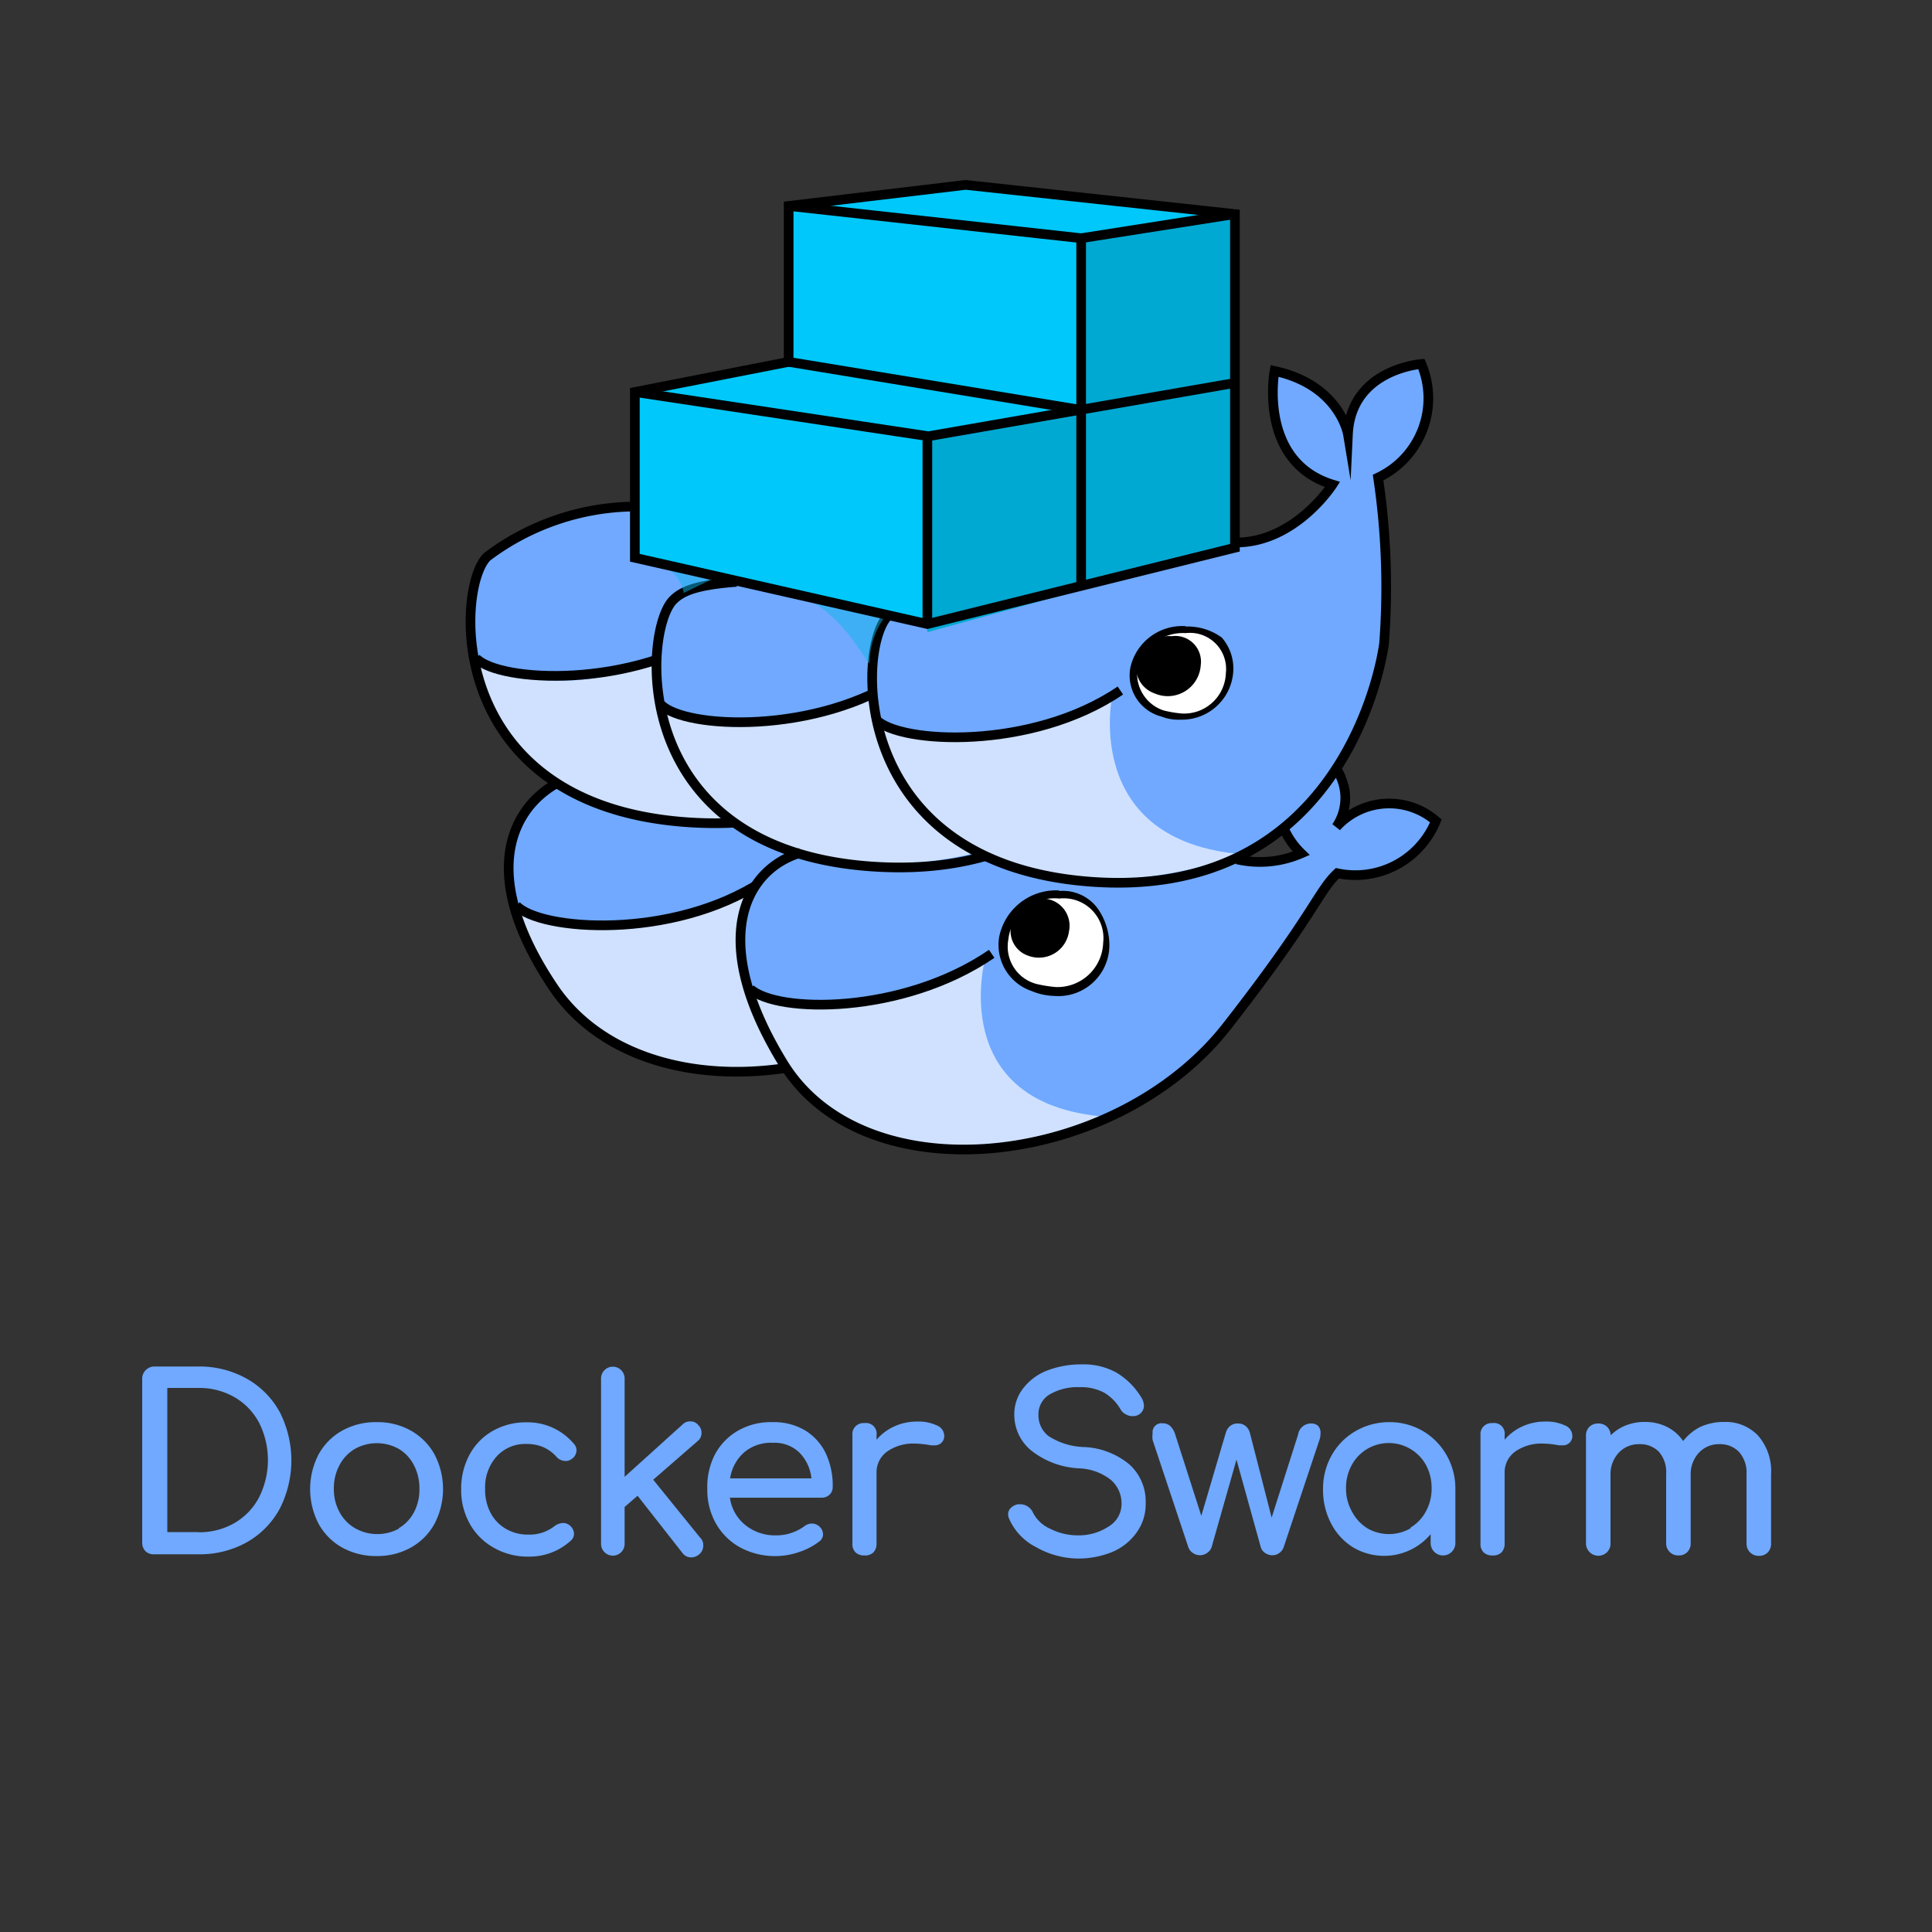 <svg xmlns="http://www.w3.org/2000/svg" id="Layer_1" data-name="Layer 1" viewBox="0 0 100 100"><rect x="0" y="0" width="100" height="100" fill="#333333" stroke="none"/><defs><style>.cls-1{fill:#70a9ff}.cls-2{fill:#cfe1ff}.cls-3{fill:none;stroke:#000;stroke-miterlimit:10;stroke-width:.5px}.cls-4{fill:#00c8fa}.cls-5{fill:#00a9d2}.cls-6{fill:#fff}.cls-7{fill:#0eb7ed;opacity:.5;isolation:isolate}</style></defs><g id="Layer_1-2" data-name="Layer 1"><path d="M30,40.06c-2.6,1-5.83,4.21-1.25,11s17.17,5.41,23-2c4.47-5.72,4.63-6.92,5.67-7.86a4.39,4.39,0,0,0,5.1-2.71,3.64,3.64,0,0,0-5.15.31s1.46-1.61.31-3Z" class="cls-1"/><path d="M26.72,47c0.88,0.62,6.19,2.6,12.17-1,0,0-2,7.23,6.29,7.8,0,0-7.18,3.17-12.64.47S26.72,47,26.72,47Z" class="cls-2"/><path d="M57.52,35.79c1.09,1.46-.31,3-0.31,3a3.69,3.69,0,0,1,5.15-.31,4.5,4.5,0,0,1-5.1,2.71c-1,1-1.14,2.18-5.62,7.91-5.72,7.39-18.47,8.74-23,2s-1.46-10.25,1.25-11" class="cls-3"/><path d="M26.72,46.87c1.2,1.3,8.06,1.82,12.75-1.25" class="cls-3"/><path d="M69.07,42.76s1.46-1.61.31-3L41.86,44c-2.6,1-5.83,4.21-1.25,11s17.27,5.57,23-1.92c4.47-5.72,4.63-6.92,5.67-7.86a4.39,4.39,0,0,0,5.1-2.71A4,4,0,0,0,69.07,42.76Zm-5,1.72,2.45-1.61a4.06,4.06,0,0,0,.88,1.25A4.84,4.84,0,0,1,64.07,44.48Z" class="cls-1"/><path d="M43.53,24.76c3.12,0,4.68-3,4.68-3-3.9-1.2-3-5.93-3-5.93A4.57,4.57,0,0,1,49,19.09c0.16-3.33,3.8-3.64,3.8-3.64a4.55,4.55,0,0,1-2.24,5.88,58.85,58.85,0,0,1,.62,9.21c-0.1,1.35-3.12,12.64-15.61,11.7s-12-12-10.25-13.58c0.78-.73,3.75-2,7.54-2.39" class="cls-1"/><path d="M24.8,34.28c0.88,0.68,5.83,2.34,11.7-1.4,0,0-1.61,7.54,6.76,8.22,0,0-7.18,3.17-12.64.47S24.8,34.28,24.8,34.28Z" class="cls-2"/><path d="M24.64,34.07c1.2,1.25,8.06,1.61,12.64-1.51" class="cls-3"/><path d="M43.11,25c3.12,0,5-3,5-3-3.9-1.2-3-5.88-3-5.88a4.57,4.57,0,0,1,3.8,3.28c0.16-3.33,3.8-3.64,3.8-3.64a4.55,4.55,0,0,1-2.24,5.88,37.53,37.53,0,0,1,.62,9.21C50.91,33,47.95,43.49,35.46,42.55S23.6,30.38,25.21,28.82a12.87,12.87,0,0,1,7.54-2.6" class="cls-3"/><path d="M34.84,31.06c-1.66,1.51-2.13,12.8,10.35,13.73S60.64,34.44,60.8,33.08a58.28,58.28,0,0,0-.62-9.21A4.54,4.54,0,0,0,62.41,18s-3.64.26-3.8,3.64c0,0-.42-2.55-3.8-3.28,0,0-.88,4.68,3,5.88,0,0-1.61,3-4.68,3" class="cls-1"/><path d="M34.42,36.67c0.88,0.62,5.83,2.29,11.7-1.46,0,0-1.61,7.54,6.76,8.22,0,0-7.23,2.86-12.75.16S34.42,36.67,34.42,36.67Z" class="cls-2"/><path d="M34.21,36.47c1.2,1.25,8.06,1.61,12.64-1.51" class="cls-3"/><path d="M52.73,27.15c3.12,0,5-3,5-3-3.9-1.2-3-5.88-3-5.88a4.57,4.57,0,0,1,3.8,3.28c0.16-3.33,3.8-3.64,3.8-3.64a4.55,4.55,0,0,1-2.24,5.88,43.25,43.25,0,0,1,.57,9.31C60.49,35.27,57.52,45.78,45,44.84S33.28,32.62,34.84,31.06c0.42-.42,1.09-0.78,3.28-0.94" class="cls-3"/><path d="M46,31.84c-1.66,1.51-2.13,12.8,10.35,13.79s15.14-11,15.29-12.33a62.51,62.51,0,0,0-.31-8.58,4.54,4.54,0,0,0,2.24-5.88s-3.64.26-3.8,3.64c0,0-.42-2.55-3.8-3.28,0,0-.88,4.68,3,5.88,0,0-1.61,3-4.68,3" class="cls-1"/><path d="M66.47,42.92a4.06,4.06,0,0,0,.88,1.25,5.36,5.36,0,0,1-3.33.31" class="cls-3"/><polygon points="33.07 20.29 33.07 28.87 48.21 32.3 64.13 28.35 64.13 10.92 50.19 9.57 41.03 10.66 41.03 18.73 33.07 20.29" class="cls-4"/><polygon points="63.92 10.82 63.92 28.35 48 32.72 48 22.78 55.96 21.33 55.96 12.43 63.92 10.82" class="cls-5"/><polyline points="32.86 20.29 48.05 22.58 63.92 19.82" class="cls-3"/><polyline points="40.82 10.66 55.96 12.33 63.92 11.08" class="cls-3"/><line x1="55.96" x2="55.96" y1="12.43" y2="30.33" class="cls-3"/><line x1="48" x2="48" y1="22.78" y2="32.3" class="cls-3"/><line x1="55.96" x2="40.82" y1="21.22" y2="18.73" class="cls-3"/><path d="M61.11,37.14a7.18,7.18,0,0,1-1-.16,2.14,2.14,0,0,1-1.46-2.39,2.46,2.46,0,0,1,2.6-2,2.69,2.69,0,0,1,1.77.62,2.17,2.17,0,0,1,.57,1.66,2.27,2.27,0,0,1-2.45,2.24h0Z" class="cls-6"/><path d="M61.37,32.77a1.87,1.87,0,0,1,2.08,2.08,2.16,2.16,0,0,1-2.29,2.08,5.86,5.86,0,0,1-.94-0.16,2,2,0,0,1-1.35-2.13,2.42,2.42,0,0,1,2.5-1.87m0-.36a2.75,2.75,0,0,0-2.86,2.13,2.2,2.2,0,0,0,1.61,2.55,2.42,2.42,0,0,0,1,.16,2.66,2.66,0,0,0,2.71-2.45A2.44,2.44,0,0,0,63.24,33a3,3,0,0,0-1.87-.57h0Z"/><path d="M60.64,32.93a1.71,1.71,0,0,0-1.82,1.35,1.44,1.44,0,0,0,.94,1.61,1.71,1.71,0,0,0,2.39-1.46A1.33,1.33,0,0,0,60.64,32.93Z"/><path d="M54.61,51.24a6.9,6.9,0,0,1-1.09-.16,2.41,2.41,0,0,1-1.61-2.55,2.74,2.74,0,0,1,2.86-2.24,2.67,2.67,0,0,1,1.92.73,2.49,2.49,0,0,1,.62,1.82,2.66,2.66,0,0,1-2.71,2.39h0Z" class="cls-6"/><path d="M54.81,46.51A2.06,2.06,0,0,1,57.1,48.8a2.37,2.37,0,0,1-2.45,2.29,7.18,7.18,0,0,1-1-.16,2,2,0,0,1-1.46-2.29,2.4,2.4,0,0,1,2.65-2.13m0-.42a3,3,0,0,0-3.12,2.39,2.52,2.52,0,0,0,1.66,2.81,3.3,3.3,0,0,0,1.2.26A2.64,2.64,0,0,0,57.42,49a3.32,3.32,0,0,0-.62-2,2.24,2.24,0,0,0-2-.88h0Z"/><path d="M53.57,46.56A1.51,1.51,0,0,0,52.32,48a1.34,1.34,0,0,0,.88,1.46,1.57,1.57,0,0,0,2.13-1.25A1.41,1.41,0,0,0,53.57,46.56Z"/><path d="M45.45,37.4C46.34,38,51.64,39.8,57.57,36c0,0-1.61,7.54,6.76,8.22,0,0-7.49,2.86-13,.16S45.45,37.4,45.45,37.4Z" class="cls-2"/><path d="M38.69,51C39.57,51.66,45,53.32,51,49.58c0,0-2.08,7.54,6.19,8.22,0,0-7.18,3.17-12.64.47S38.69,51,38.69,51Z" class="cls-2"/><path d="M45.35,37.25c1.2,1.25,8.06,1.61,12.64-1.51" class="cls-3"/><path d="M46,31.84c-1.66,1.51-2.13,12.8,10.35,13.79s15-10.2,15.29-12.33a38.62,38.62,0,0,0-.31-8.58,4.54,4.54,0,0,0,2.24-5.88s-3.64.26-3.8,3.64c0,0-.42-2.55-3.8-3.28,0,0-.88,4.68,3,5.88,0,0-1.92,3-5,3" class="cls-3"/><path d="M69.17,39.8a2.67,2.67,0,0,1,0,3,3.69,3.69,0,0,1,5.15-.31,4.5,4.5,0,0,1-5.1,2.71c-1,.94-1.2,2.13-5.67,7.86-5.72,7.39-18.73,8.9-23,2-4-6.5-1.92-10.09.88-10.92" class="cls-3"/><path d="M38.84,51.19c1.35,1.25,7.86,1.35,12.49-1.82" class="cls-3"/></g><g id="Layer_3" data-name="Layer 3"><path d="M33.9,29.18L37,29.91l-1.61.78A1.86,1.86,0,0,0,33.9,29.18Z" class="cls-7"/><path d="M41,30.74c-3.12-.62,4.94,1,4.94,1a4.2,4.2,0,0,0-.94,2.6C44.93,34.44,43.37,31.26,41,30.74Z" class="cls-7"/><polygon points="32.86 20.29 32.86 28.87 48 32.3 63.92 28.35 63.92 11.08 49.98 9.57 40.82 10.66 40.82 18.73 32.86 20.29" class="cls-3"/></g><path d="M7.55,80.31a0.63,0.63,0,0,1-.19-0.46V71.38a0.62,0.62,0,0,1,.19-0.47A0.64,0.64,0,0,1,8,70.73h2.26a5,5,0,0,1,2.51.63,4.41,4.41,0,0,1,1.71,1.73,5.5,5.5,0,0,1,0,5,4.4,4.4,0,0,1-1.71,1.74,5,5,0,0,1-2.51.62H8A0.63,0.63,0,0,1,7.55,80.31Zm2.73-1a3.64,3.64,0,0,0,1.86-.48,3.3,3.3,0,0,0,1.27-1.33,4.3,4.3,0,0,0,0-3.86,3.31,3.31,0,0,0-1.27-1.32,3.64,3.64,0,0,0-1.86-.48H8.66v7.46h1.61Z" class="cls-1"/><path d="M17.71,80.1a3.14,3.14,0,0,1-1.22-1.23,3.9,3.9,0,0,1,0-3.59,3.14,3.14,0,0,1,1.22-1.23,3.58,3.58,0,0,1,1.79-.44,3.52,3.52,0,0,1,1.77.44,3.19,3.19,0,0,1,1.22,1.23,3.87,3.87,0,0,1,0,3.59,3.14,3.14,0,0,1-1.22,1.23,3.54,3.54,0,0,1-1.78.44A3.58,3.58,0,0,1,17.71,80.1Zm2.93-1a2.08,2.08,0,0,0,.79-0.83,2.54,2.54,0,0,0,.28-1.21,2.58,2.58,0,0,0-.28-1.21A2.07,2.07,0,0,0,20.65,75a2.33,2.33,0,0,0-2.29,0,2.11,2.11,0,0,0-.79.84,2.52,2.52,0,0,0-.29,1.21,2.48,2.48,0,0,0,.29,1.21,2.11,2.11,0,0,0,.79.83A2.34,2.34,0,0,0,20.65,79.12Z" class="cls-1"/><path d="M25.54,80.1a3.21,3.21,0,0,1-1.23-1.24,3.56,3.56,0,0,1-.44-1.77,3.69,3.69,0,0,1,.43-1.79,3.1,3.1,0,0,1,1.21-1.24,3.45,3.45,0,0,1,1.75-.44,3.11,3.11,0,0,1,2.45,1.12,0.47,0.47,0,0,1,.13.33,0.55,0.55,0,0,1-.27.46,0.49,0.49,0,0,1-.29.09,0.63,0.63,0,0,1-.49-0.23,2,2,0,0,0-.68-0.49,2.15,2.15,0,0,0-.84-0.16,2,2,0,0,0-1.56.64,2.4,2.4,0,0,0-.6,1.71,2.53,2.53,0,0,0,.28,1.21,2.07,2.07,0,0,0,.79.83,2.23,2.23,0,0,0,1.16.3A2.08,2.08,0,0,0,28.69,79a0.79,0.79,0,0,1,.46-0.17,0.53,0.53,0,0,1,.32.11,0.58,0.58,0,0,1,.24.45,0.47,0.47,0,0,1-.15.34,3.18,3.18,0,0,1-2.25.84A3.52,3.52,0,0,1,25.54,80.1Z" class="cls-1"/><path d="M36.4,80a0.58,0.58,0,0,1-.22.46,0.63,0.63,0,0,1-.4.15,0.54,0.54,0,0,1-.45-0.22L33,77.42,32.33,78v1.91a0.61,0.61,0,1,1-1.22,0V71.35a0.61,0.61,0,1,1,1.22,0v5.09l3-2.71a0.53,0.53,0,0,1,.39-0.16,0.52,0.52,0,0,1,.43.2,0.53,0.53,0,0,1,.16.39,0.52,0.52,0,0,1-.2.43l-2.3,2,2.43,3A0.53,0.53,0,0,1,36.4,80Z" class="cls-1"/><path d="M42.94,77.36a0.57,0.57,0,0,1-.41.16H37.78a2.2,2.2,0,0,0,.79,1.41,2.45,2.45,0,0,0,1.61.54A2.41,2.41,0,0,0,41,79.33,2.33,2.33,0,0,0,41.63,79,0.65,0.65,0,0,1,42,78.86a0.54,0.54,0,0,1,.37.12,0.55,0.55,0,0,1,.23.43,0.45,0.45,0,0,1-.2.38,3.49,3.49,0,0,1-1.06.55,3.82,3.82,0,0,1-3-.23,3.22,3.22,0,0,1-1.27-1.23,3.5,3.5,0,0,1-.46-1.79A3.69,3.69,0,0,1,37,75.29a3.12,3.12,0,0,1,1.2-1.24A3.43,3.43,0,0,1,40,73.61a3.15,3.15,0,0,1,1.66.42,2.81,2.81,0,0,1,1.08,1.19A3.92,3.92,0,0,1,43.1,77,0.52,0.52,0,0,1,42.94,77.36Zm-4.43-2.18a2.25,2.25,0,0,0-.72,1.34H42a2.22,2.22,0,0,0-.63-1.34,1.83,1.83,0,0,0-1.34-.5A2.16,2.16,0,0,0,38.51,75.18Z" class="cls-1"/><path d="M48.49,73.78a0.58,0.58,0,0,1,.38.5,0.44,0.44,0,0,1,0,.13,0.48,0.48,0,0,1-.5.4l-0.19,0a4.87,4.87,0,0,0-.81-0.09,2.36,2.36,0,0,0-1.45.41,1.32,1.32,0,0,0-.55,1.11v3.65a0.65,0.65,0,0,1-.16.46,0.62,0.62,0,0,1-.47.16,0.64,0.64,0,0,1-.46-0.16,0.62,0.62,0,0,1-.16-0.47V74.28a0.57,0.57,0,0,1,.62-0.62,0.55,0.55,0,0,1,.63.62v0.24a2.62,2.62,0,0,1,.92-0.69,2.8,2.8,0,0,1,1.17-.25A2.23,2.23,0,0,1,48.49,73.78Z" class="cls-1"/><path d="M53.61,80.07a3,3,0,0,1-1.37-1.44,0.68,0.68,0,0,1-.06-0.25,0.46,0.46,0,0,1,.14-0.33,0.71,0.71,0,0,1,.37-0.19h0.13a0.69,0.69,0,0,1,.38.12,0.71,0.71,0,0,1,.27.32,1.83,1.83,0,0,0,.89.83,3.17,3.17,0,0,0,1.46.34A2.8,2.8,0,0,0,57.4,79a1.35,1.35,0,0,0,.65-1.18,1.6,1.6,0,0,0-.55-1.22A2.83,2.83,0,0,0,55.83,76a4.32,4.32,0,0,1-2.44-.91,2.39,2.39,0,0,1-.89-1.89A2.17,2.17,0,0,1,53,71.81a2.85,2.85,0,0,1,1.25-.89A4.91,4.91,0,0,1,56,70.62a3.49,3.49,0,0,1,1.81.44,3.74,3.74,0,0,1,1.25,1.25,0.85,0.85,0,0,1,.15.45,0.53,0.53,0,0,1-.25.45,0.59,0.59,0,0,1-.33.09,0.68,0.68,0,0,1-.35-0.09A0.63,0.63,0,0,1,58,72.95a2.37,2.37,0,0,0-.84-0.86,2.52,2.52,0,0,0-1.28-.29,2.86,2.86,0,0,0-1.54.37,1.19,1.19,0,0,0-.59,1.07,1.36,1.36,0,0,0,.52,1.09,3.59,3.59,0,0,0,1.88.57,3.93,3.93,0,0,1,2.32.91,2.58,2.58,0,0,1,.83,2,2.49,2.49,0,0,1-.49,1.54,2.94,2.94,0,0,1-1.29,1,4.66,4.66,0,0,1-1.73.32A4.48,4.48,0,0,1,53.61,80.07Z" class="cls-1"/><path d="M68.22,73.8a0.52,0.52,0,0,1,.13.38,1,1,0,0,1-.06.36l-1.85,5.55a0.62,0.62,0,0,1-.22.29,0.6,0.6,0,0,1-.36.12,0.65,0.65,0,0,1-.38-0.12,0.54,0.54,0,0,1-.22-0.29L64,75.55l-1.29,4.54a0.61,0.61,0,0,1-.23.29,0.64,0.64,0,0,1-.74,0,0.6,0.6,0,0,1-.23-0.29l-1.85-5.55a1.17,1.17,0,0,1,0-.35,0.46,0.46,0,0,1,.52-0.52,0.58,0.58,0,0,1,.39.14,1,1,0,0,1,.26.44l1.35,4.21,1.27-4.31a0.69,0.69,0,0,1,.22-0.34,0.61,0.61,0,0,1,.41-0.13,0.59,0.59,0,0,1,.39.13,0.69,0.69,0,0,1,.22.34l1.13,4.4,1.37-4.3a0.67,0.67,0,0,1,.65-0.57A0.52,0.52,0,0,1,68.22,73.8Z" class="cls-1"/><path d="M73.63,74.06a3.37,3.37,0,0,1,1.24,1.25,3.49,3.49,0,0,1,.46,1.77v2.79a0.64,0.64,0,1,1-1.28,0V79.41a3.15,3.15,0,0,1-4,.69,3.15,3.15,0,0,1-1.15-1.24,3.72,3.72,0,0,1-.42-1.77,3.52,3.52,0,0,1,.45-1.77,3.29,3.29,0,0,1,1.24-1.25,3.46,3.46,0,0,1,1.76-.46A3.4,3.4,0,0,1,73.63,74.06Zm-0.61,5a2.16,2.16,0,0,0,.79-0.84,2.47,2.47,0,0,0,.29-1.19,2.51,2.51,0,0,0-.29-1.2A2.2,2.2,0,0,0,70.76,75a2.19,2.19,0,0,0-.8.84,2.46,2.46,0,0,0-.29,1.2A2.42,2.42,0,0,0,70,78.28a2.2,2.2,0,0,0,.8.84A2.24,2.24,0,0,0,73,79.11Z" class="cls-1"/><path d="M81,73.78a0.58,0.58,0,0,1,.38.5,0.44,0.44,0,0,1,0,.13,0.48,0.48,0,0,1-.5.4l-0.19,0a4.87,4.87,0,0,0-.81-0.09,2.36,2.36,0,0,0-1.45.41,1.32,1.32,0,0,0-.55,1.11v3.65a0.65,0.65,0,0,1-.16.46,0.62,0.62,0,0,1-.47.16,0.64,0.64,0,0,1-.46-0.16,0.62,0.62,0,0,1-.16-0.47V74.28a0.57,0.57,0,0,1,.62-0.62,0.55,0.55,0,0,1,.63.62v0.24a2.62,2.62,0,0,1,.92-0.69A2.8,2.8,0,0,1,80,73.58,2.23,2.23,0,0,1,81,73.78Z" class="cls-1"/><path d="M91,74.31a2.79,2.79,0,0,1,.67,2v3.58a0.63,0.63,0,0,1-.17.46,0.61,0.61,0,0,1-.46.18,0.62,0.62,0,0,1-.64-0.64V76.3A1.6,1.6,0,0,0,90,75.14a1.35,1.35,0,0,0-1-.39,1.4,1.4,0,0,0-1.07.45,1.62,1.62,0,0,0-.42,1.15v3.52a0.63,0.63,0,0,1-.17.46,0.61,0.61,0,0,1-.46.18,0.62,0.62,0,0,1-.64-0.64V76.3a1.6,1.6,0,0,0-.38-1.16,1.35,1.35,0,0,0-1-.39,1.41,1.41,0,0,0-1.08.45,1.62,1.62,0,0,0-.42,1.15v3.52a0.63,0.63,0,0,1-.17.46,0.64,0.64,0,0,1-1.1-.46V74.31a0.61,0.61,0,0,1,.18-0.46,0.63,0.63,0,0,1,.46-0.17,0.62,0.62,0,0,1,.45.17,0.63,0.63,0,0,1,.19.44,2.3,2.3,0,0,1,.78-0.51,2.6,2.6,0,0,1,1-.18,2.5,2.5,0,0,1,1.14.26,2.2,2.2,0,0,1,.83.73A2.61,2.61,0,0,1,88,73.86a2.92,2.92,0,0,1,1.25-.26A2.3,2.3,0,0,1,91,74.31Z" class="cls-1"/></svg>